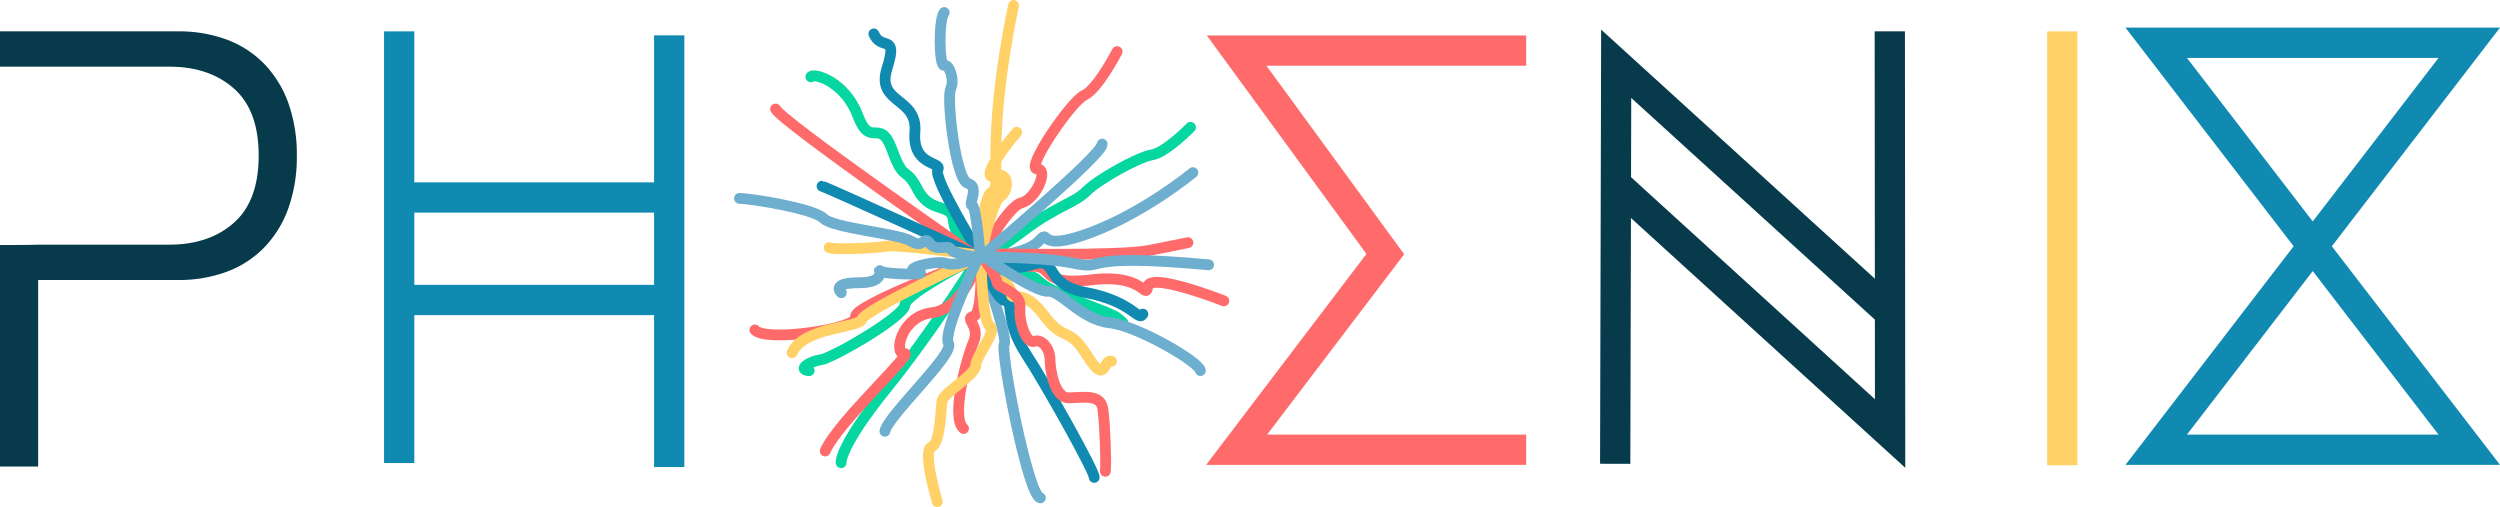 <svg xmlns="http://www.w3.org/2000/svg" viewBox="0 0 1156.22 234.49"><defs><style>.cls-1,.cls-10,.cls-3,.cls-4,.cls-5,.cls-6,.cls-7,.cls-8,.cls-9{fill:none;stroke-miterlimit:10;}.cls-1,.cls-6{stroke:#ff6b6b;}.cls-1,.cls-3,.cls-4,.cls-5{stroke-width:14px;}.cls-2{fill:#073b4c;}.cls-10,.cls-3{stroke:#118ab2;}.cls-4{stroke:#073b4c;}.cls-5,.cls-7{stroke:#ffd166;}.cls-10,.cls-6,.cls-7,.cls-8,.cls-9{stroke-linecap:round;stroke-width:5px;}.cls-8{stroke:#6eaece;}.cls-9{stroke:#06d6a0;}</style></defs><title>logo-text_1</title><g id="Capa_2" data-name="Capa 2"><g id="Capa_1-2" data-name="Capa 1"><polyline class="cls-1" points="705.84 23.4 571.92 23.4 640.69 117.51 571.92 208 705.84 208"/><path class="cls-2" d="M133.39,47.76a50.46,50.46,0,0,0-11.16-18.18A47.06,47.06,0,0,0,104.84,18.3a63.9,63.9,0,0,0-22.58-3.8H0V30.84c5.51,0,12.32,0,17.65,0H78.37q18.42,0,29.85,10.14t11.41,31q0,20.86-11.41,31T78.37,113.15H17.65v0c-2.09.11-9.87.17-17.65.16V215.75H17.65V129.5H82.26a63.67,63.67,0,0,0,22.58-3.81,46.91,46.91,0,0,0,17.39-11.27,50.46,50.46,0,0,0,11.16-18.18A70.76,70.76,0,0,0,137.28,72,70.76,70.76,0,0,0,133.39,47.76Z"/><line class="cls-3" x1="184.62" y1="14.5" x2="184.62" y2="214.15"/><line class="cls-3" x1="309.5" y1="16.35" x2="309.5" y2="216"/><line class="cls-3" x1="184.62" y1="91.34" x2="309.5" y2="91.34"/><line class="cls-3" x1="184.62" y1="138.74" x2="309.5" y2="138.74"/><polyline class="cls-4" points="747.01 214.5 747.47 29.5 874.85 145.4"/><polyline class="cls-4" points="874.01 14.5 874.15 200.5 748.17 85.8"/><polygon class="cls-3" points="997.22 19.78 1142.01 19.78 997.22 208 1142.01 208 997.22 19.78"/><line class="cls-5" x1="953.79" y1="14.5" x2="953.79" y2="215.19"/><path class="cls-6" d="M453.39,119s12.31-23.51,19-25.19,12.88-15.68,7.28-15.68S495.38,46.77,501.54,44s15.12-20.15,15.12-20.15"/><path class="cls-7" d="M470.24,61.17c-9.91,11.56-16.19,22.47-9.91,20.16s6.61,6.61,2.31,9.58-9.25,28.42-9.25,28.42.49-28.58,5.45-30.57S455.2,68.27,468.75,2.5"/><path class="cls-8" d="M551.71,79.84s-22.8,18.84-48.25,28.09-16.86-3-23.14,3.64-27.1,7.6-27.1,7.6"/><path class="cls-9" d="M453.42,118.07s-34.9,17.62-34.9,22.91-33.71,24.79-39,25.45-10.91,4.63-5.29,5"/><path class="cls-9" d="M453.39,119s-11.74-7.76-12.4-16.69-10.57-3-16.52-14.54-6.28-3-11.9-18.51-9.92,0-15.87-15.86S376.08,33.53,375,35.53"/><path class="cls-9" d="M453.42,118.07s4.43.44,19.63-11.13,23.8-12.89,29.42-18.51,24.12-15.86,30.4-16.85,17.74-12.7,17.74-12.7"/><path class="cls-10" d="M453.42,118.07s-22-35.59-19.7-39.55S421.82,77.19,423.14,61,405,48.11,410.25,31.58s-2.64-7.69-6.11-15.91"/><path class="cls-8" d="M453.22,119.17s13.22,37,11.24,40,11,70.47,16.71,71.09"/><path class="cls-10" d="M453.22,119.17s7.27,19.5,11.57,19.83-.33,9.25,9.58,24.46,32,54.84,31.7,57.33"/><path class="cls-7" d="M453.22,118.18s14.87,13.22,14.54,17.51,5-3.3,14.88,9.92,11.23,4.63,20.16,18.84,7.27,1.32,11.23,2.64"/><path class="cls-9" d="M453.39,119s9.08,7.11,19.33,8.1,2.64,3,22.48,10.91,20.16,7.27,24.12,11.24"/><path class="cls-6" d="M453.54,117.38s1.33,27.9-3.29,28.89,3.3,4.3,0,11.9-10.58,35-4.63,40"/><path class="cls-9" d="M453.22,118.18s-20.82,33.71-43,61.14S389,214,389,214"/><path class="cls-6" d="M453.39,119s-7.77,24-22.31,25.62-17.85,19.5-12.89,18.84-30.77,31.73-36.54,45.12"/><path class="cls-6" d="M454.42,119s-60.69,22.31-58.71,27.6-41.64,11.9-46.6,6"/><path class="cls-6" d="M452.07,119s-90.4-62.63-93.37-68.58"/><path class="cls-10" d="M453.39,119s-72.22-32.88-73.21-32.88"/><path class="cls-7" d="M453.42,118.07s-37.88-5.18-43.5-4.19-25.11,1.65-26.44.66"/><path class="cls-7" d="M452.07,119S400,143.3,398.69,147.59s-26.77,3.31-32.39,15.54"/><path class="cls-7" d="M453.72,120.57s.49,28.35,4.13,30.33-6.61,13.88-6.61,18.18-14.88,12.56-15.54,16.19-.66,19.83-4.95,21.48S433.47,232,433.47,232"/><path class="cls-6" d="M455.63,120.57s5.52,7.85,5.52,10.17S472.39,135,471.73,142s3,17.19,6.61,15.87,7.27,3.63,7.27,8.26,2,17.85,8.59,17.85,14.88-2,15.87,5.29,1.6,25,1.13,28.71"/><path class="cls-6" d="M457.78,117.38A32.86,32.86,0,0,0,477,123.14c11.23-.34,3,9.25,27.76,6.28s24.79,9.58,26.11,3S566,139.14,566,139.14"/><path class="cls-10" d="M457.78,119.33s6,7.44,19.24,3.14,4.29,8.93,25.45,12.89,24.12,13.56,26.11,9.92"/><path class="cls-6" d="M460,117.38s57.67,1.13,71.22-1.52,18.18-3.63,18.18-3.63"/><path class="cls-8" d="M453.51,119s27.47-.49,43.34,2.81.33-5,62.13.66"/><path class="cls-8" d="M452.07,120s-16.37,33.85-13.39,38.81-28.09,33.38-29.42,40.65"/><path class="cls-8" d="M342,91.75c4.8,0,34.21,4.61,38.84,9.24s34.7,6.94,40.65,10.58,5.62-3,8.6,1,8.59.33,9.58,2.64,13.55,4,13.55,4,56.85-47.59,56.52-52.55"/><path class="cls-8" d="M455.54,119s23.46,16.36,29.08,15.7,15.53,13.22,28.42,14.55,41.62,18.17,42.13,22.14"/><path class="cls-8" d="M453.39,119s-1.82-23.63-3.8-24,3.63-8.59-2-10.24-9.91-39.33-7.93-43.63-.66-11.57-3-10.91-2.65-21.09,0-24.43"/><path class="cls-8" d="M452.07,119s-9.43,4.47-14.38,2.81-21.49,2.65-13.55,4-15.87,1.32-17.19-.66,4,5.62-9.59,5.62-8.26,4.62-8.26,4.62"/></g></g></svg>